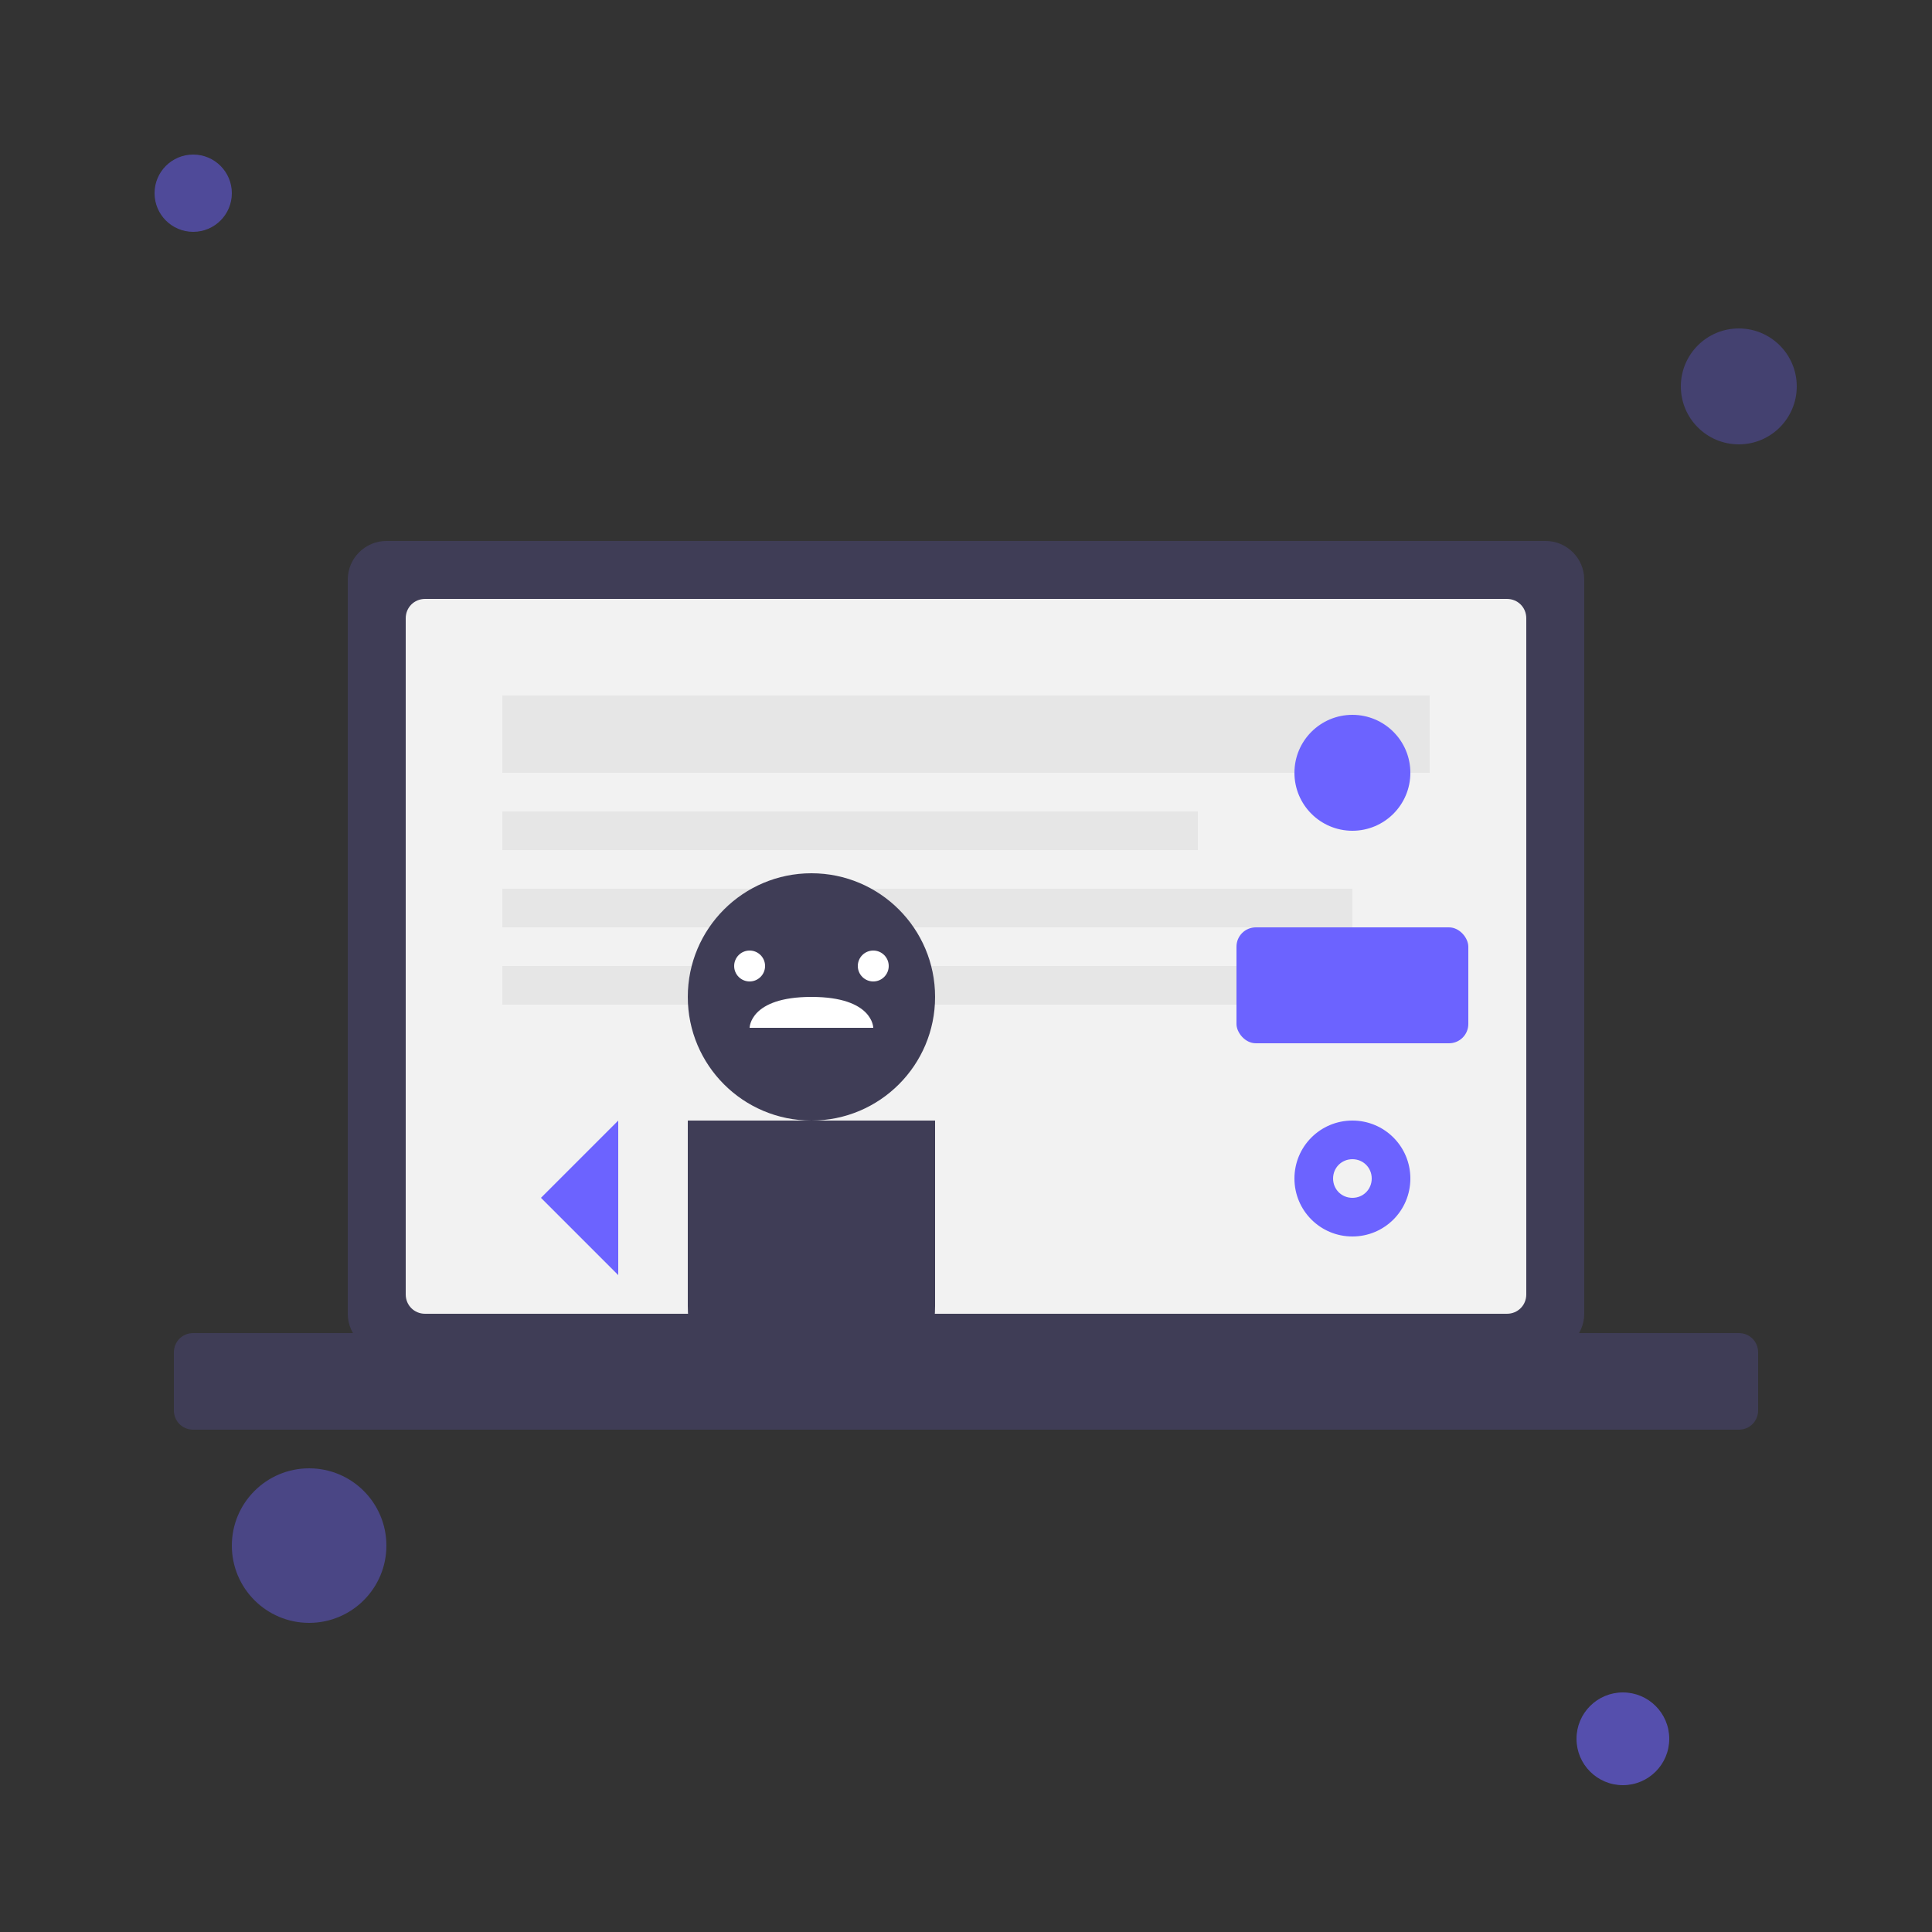 <svg xmlns="http://www.w3.org/2000/svg" viewBox="0 0 500 500" width="500" height="500">
  <rect x="0" y="0" width="500" height="500" fill="#333333" stroke="none"/>
  <style>
    .st0{fill:#6C63FF;}
    .st1{fill:#3F3D56;}
    .st2{fill:#FFFFFF;}
    .st3{fill:#F2F2F2;}
    .st4{fill:#E6E6E6;}
  </style>
  <g>
    <!-- Laptop base -->
    <path class="st1" d="M400,350H100c-5.5,0-10-4.5-10-10V150c0-5.5,4.5-10,10-10h300c5.5,0,10,4.5,10,10v190C410,345.5,405.5,350,400,350z"/>
    <path class="st3" d="M390,340H110c-2.8,0-5-2.2-5-5V160c0-2.8,2.2-5,5-5h280c2.8,0,5,2.2,5,5v175C395,337.8,392.8,340,390,340z"/>
    
    <!-- Laptop stand -->
    <path class="st1" d="M450,370H50c-2.8,0-5-2.2-5-5v-15c0-2.8,2.2-5,5-5h400c2.8,0,5,2.2,5,5v15C455,367.8,452.8,370,450,370z"/>
    
    <!-- Screen content -->
    <rect x="130" y="180" class="st4" width="240" height="20"/>
    <rect x="130" y="210" class="st4" width="180" height="10"/>
    <rect x="130" y="230" class="st4" width="220" height="10"/>
    <rect x="130" y="250" class="st4" width="200" height="10"/>
    
    <!-- Code brackets -->
    <path class="st0" d="M160,290l-20,20l20,20"/>
    <path class="st0" d="M200,290l20,20l-20,20"/>
    <path class="st0" d="M170,330l20-60"/>
    
    <!-- Floating elements -->
    <circle class="st0" cx="350" cy="200" r="15"/>
    <rect x="320" y="240" class="st0" width="60" height="30" rx="5" ry="5"/>
    <path class="st0" d="M350,290c-8.3,0-15,6.7-15,15s6.7,15,15,15s15-6.7,15-15S358.3,290,350,290z M350,310c-2.8,0-5-2.2-5-5s2.2-5,5-5s5,2.2,5,5S352.8,310,350,310z"/>
  </g>
  
  <!-- Person -->
  <g transform="translate(50, 50) scale(0.8)">
    <path class="st1" d="M200,400c-22.1,0-40-17.9-40-40v-60h80v60C240,382.1,222.1,400,200,400z"/>
    <circle class="st1" cx="200" cy="260" r="40"/>
    <path class="st2" d="M180,270c0,0,0-10,20-10s20,10,20,10"/>
    <circle class="st2" cx="180" cy="250" r="5"/>
    <circle class="st2" cx="220" cy="250" r="5"/>
  </g>
  
  <!-- Decorative elements -->
  <circle class="st0" cx="50" cy="50" r="10" opacity="0.5"/>
  <circle class="st0" cx="450" cy="100" r="15" opacity="0.3"/>
  <circle class="st0" cx="80" cy="400" r="20" opacity="0.4"/>
  <circle class="st0" cx="420" cy="450" r="12" opacity="0.6"/>
</svg> 